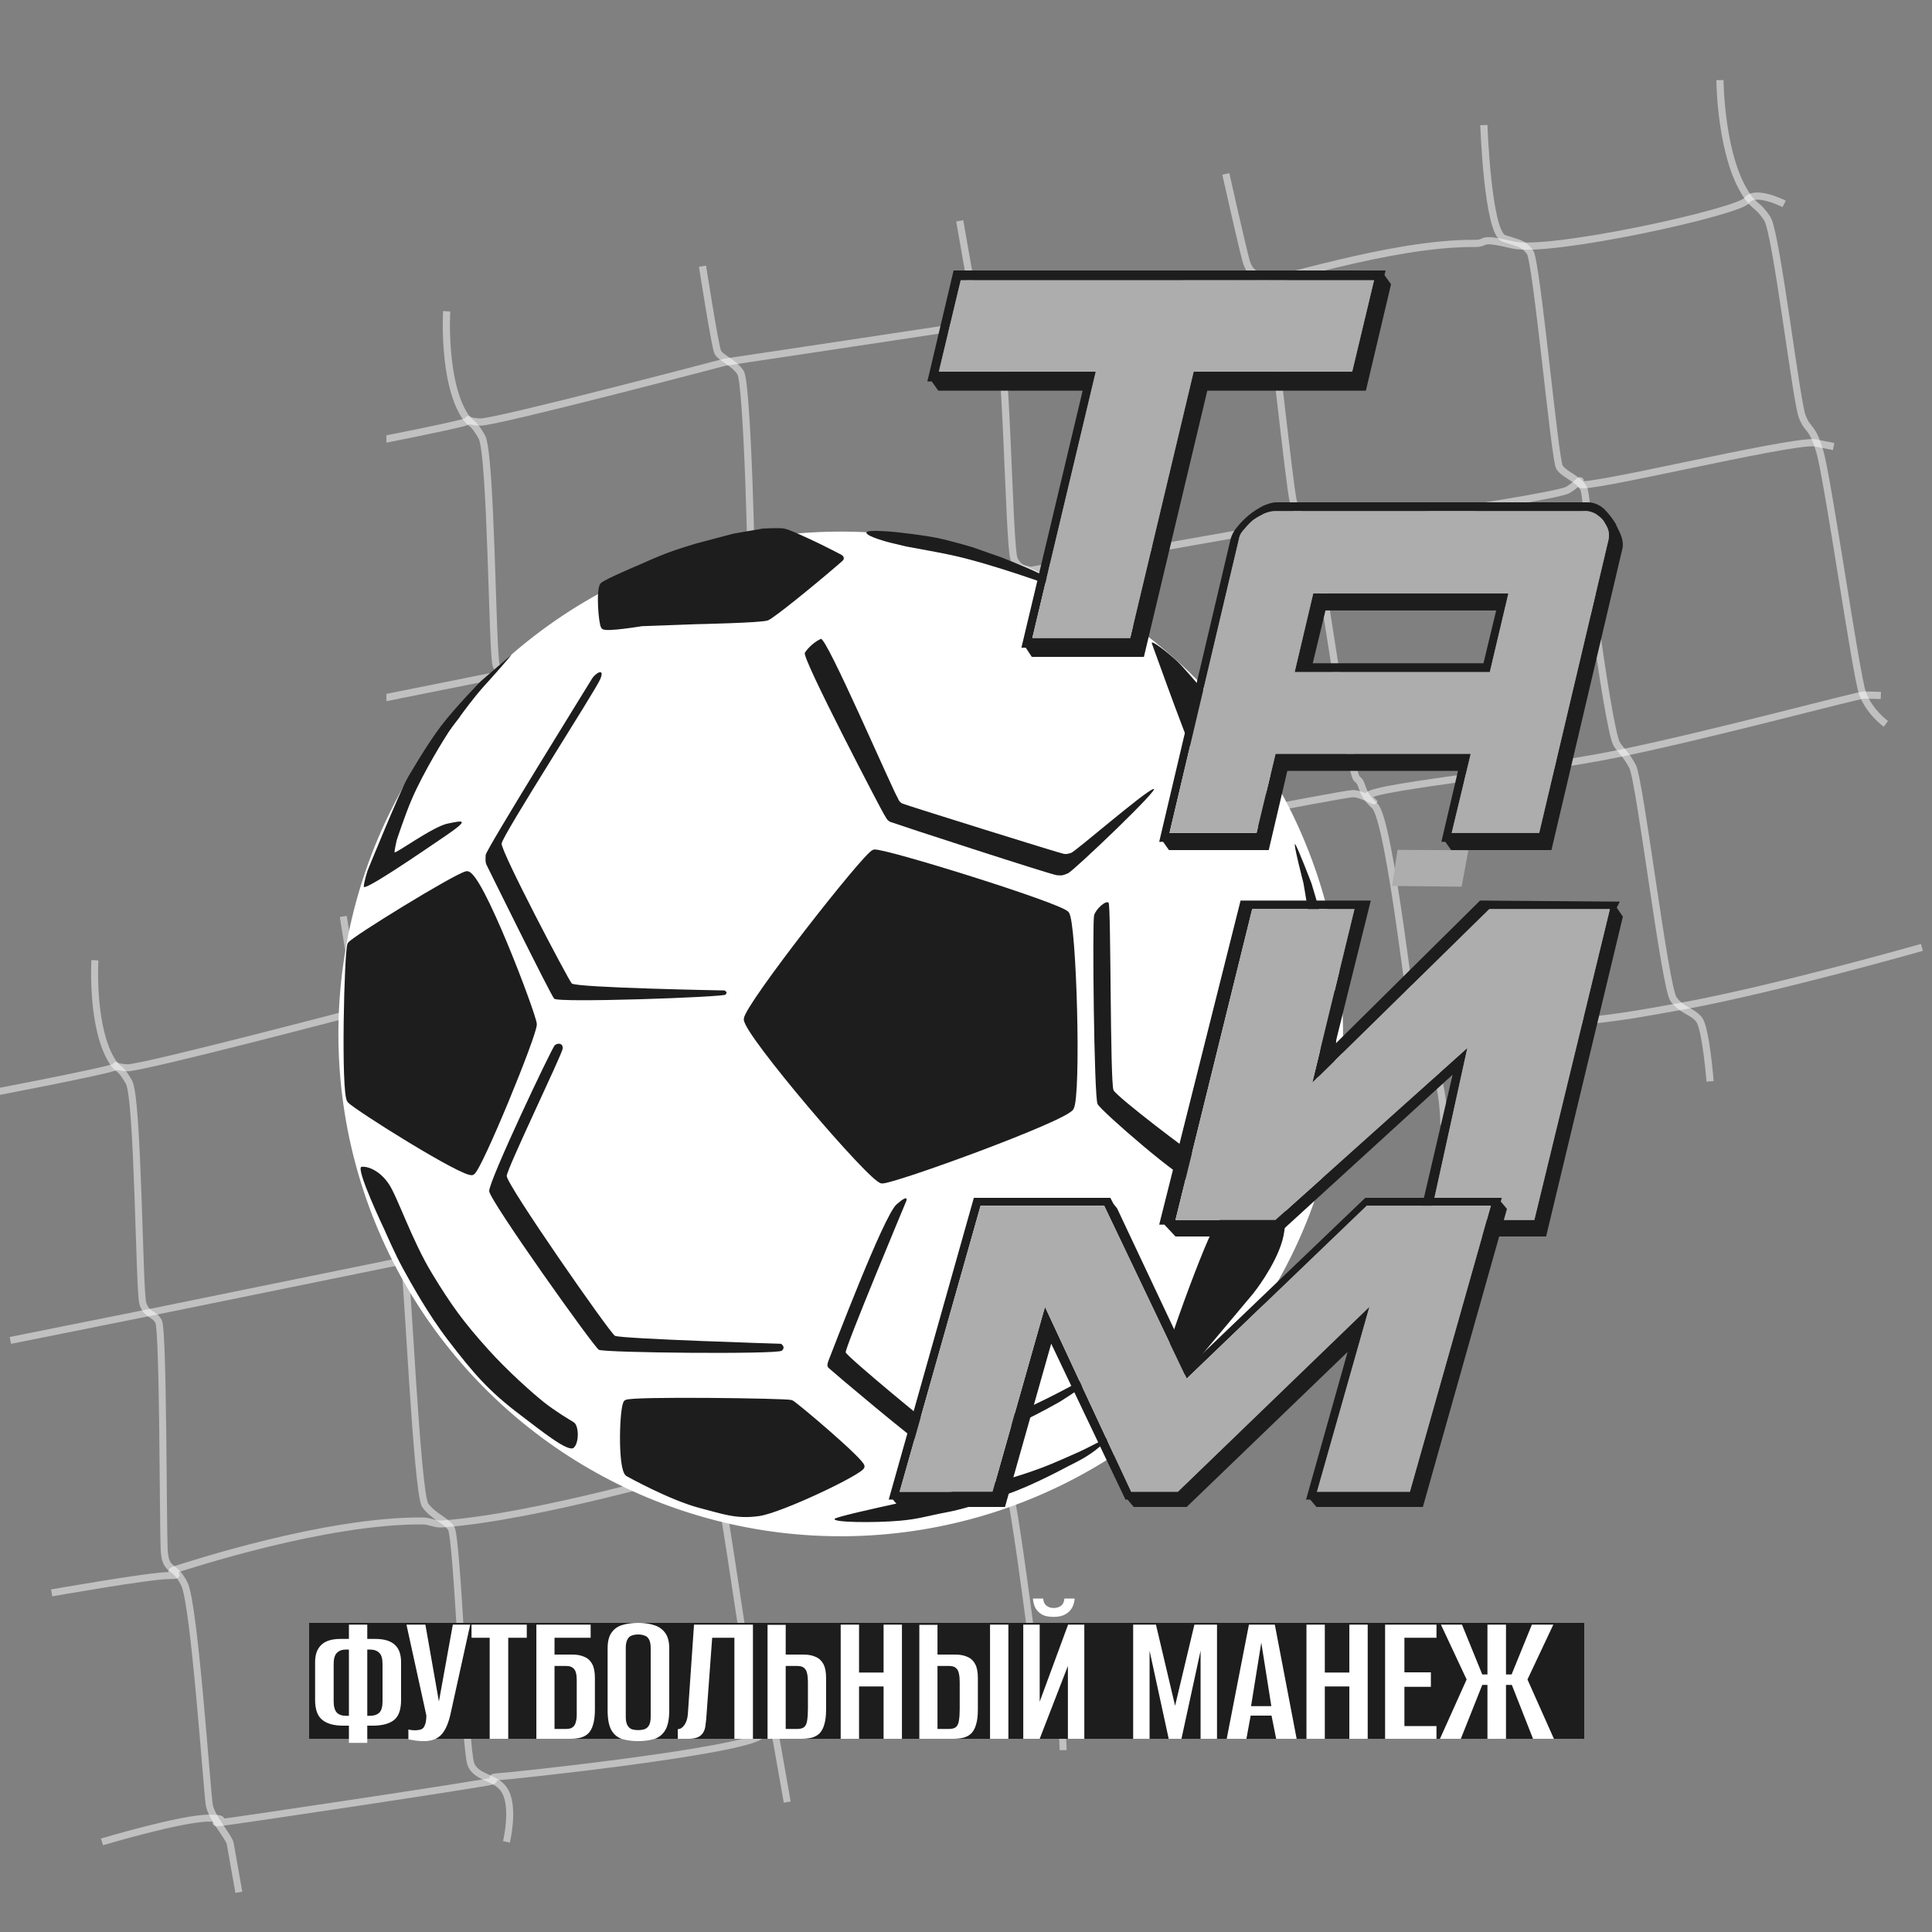 <svg width="50" height="50" viewBox="0 0 50 50" fill="none" xmlns="http://www.w3.org/2000/svg">
<rect x="0" y="0" width="50" height="50" fill="#808080" stroke="none"/>
<g clip-path="url(#clip0_555_3201)">
<path d="M22.033 21.398C22.033 21.398 22.42 23.13 22.538 23.57C22.657 24.009 22.873 23.845 23.009 24.156C23.146 24.467 23.627 29.279 23.731 29.638C23.835 29.996 24.17 30.272 24.245 30.468C24.32 30.664 25.139 36.463 25.326 36.597C25.513 36.732 25.383 36.922 25.772 37.272C26.16 37.622 26.741 43.003 26.817 43.199C26.892 43.395 27.122 43.562 27.255 43.833C27.511 44.352 27.513 45.294 27.513 45.294" stroke="white" stroke-opacity="0.5" stroke-width="0.181"/>
<path d="M15.346 22.578C15.346 22.578 15.611 24.08 15.704 24.607C15.797 25.135 15.966 25.105 16.248 25.223C16.531 25.341 16.574 30.774 16.715 31.084C16.857 31.394 17.153 31.342 17.365 31.555C17.577 31.769 17.938 37.523 18.016 37.719C18.094 37.915 18.376 38.032 18.546 38.253C18.716 38.475 19.436 44.291 19.655 44.545C19.875 44.8 20.051 44.81 20.094 45.054C20.137 45.298 20.373 46.637 20.373 46.637" stroke="white" stroke-opacity="0.5" stroke-width="0.181"/>
<path d="M8.884 23.717C8.884 23.717 9.195 25.713 9.263 25.868C9.331 26.024 9.674 26.131 9.842 26.394C10.01 26.657 10.14 31.531 10.101 31.999C10.062 32.466 10.405 32.573 10.466 32.688C10.527 32.803 10.79 38.658 11.004 38.955C11.219 39.252 11.515 39.325 11.675 39.548C11.836 39.771 12.035 45.261 12.185 45.653C12.335 46.045 12.873 45.97 13.081 46.374C13.313 46.821 13.107 47.667 13.107 47.667" stroke="white" stroke-opacity="0.5" stroke-width="0.181"/>
<path d="M2.456 24.851C2.456 24.851 2.349 26.622 2.922 27.494C3.064 27.71 3.102 27.588 3.338 28.007C3.575 28.427 3.6 33.411 3.696 33.73C3.793 34.048 3.983 33.973 4.105 34.203C4.227 34.433 4.219 39.465 4.248 40.089C4.277 40.713 4.517 40.461 4.775 41.002C5.034 41.544 5.359 46.392 5.417 46.717C5.474 47.042 5.93 47.549 5.958 47.712C5.987 47.874 6.181 48.972 6.181 48.972" stroke="white" stroke-opacity="0.5" stroke-width="0.181"/>
<path d="M36.062 22.151C36.062 22.151 35.325 21.776 35.124 22.064C34.924 22.352 30.165 23.401 29.246 23.185C28.328 22.968 28.655 23.149 28.276 23.145C26.148 23.129 23.096 24.185 22.912 24.091C22.727 23.998 23.129 24.137 22.517 23.993C21.905 23.848 16.462 25.06 16.096 25.125C15.73 25.189 9.443 26.13 9.443 26.13C9.443 26.13 3.677 27.648 3.298 27.634C2.918 27.619 3.023 27.522 2.999 27.602C2.975 27.683 -0.921 28.42 -0.921 28.42" stroke="white" stroke-opacity="0.5" stroke-width="0.181"/>
<path d="M37.304 28.249L36.827 28.154C36.147 28.096 30.931 29.372 30.941 29.192C30.951 29.012 30.934 29.149 30.632 29.336C30.33 29.523 24.413 30.388 24.147 30.301C23.88 30.214 23.995 30.149 23.873 30.171C23.751 30.192 17.134 31.359 17.134 31.359C17.134 31.359 16.923 31.312 16.787 31.287C16.651 31.261 10.411 32.634 10.411 32.634L3.947 33.952L0.268 34.69" stroke="white" stroke-opacity="0.5" stroke-width="0.181"/>
<path d="M38.491 34.504C38.491 34.504 38.235 34.495 38.07 34.493C37.906 34.492 34.386 35.448 31.999 35.944C29.522 36.459 25.243 36.84 25.619 37.069C25.995 37.299 25.475 36.968 25.224 36.97C24.973 36.972 18.534 38.234 18.534 38.234C18.344 38.19 18.268 38.154 18.05 38.108C17.833 38.062 14.018 39.242 11.455 39.44C11.252 39.456 11.143 39.364 10.939 39.362C8.421 39.341 4.858 40.519 4.54 40.617C4.222 40.715 4.86 40.772 4.358 40.776C3.856 40.78 1.337 41.224 1.337 41.224" stroke="white" stroke-opacity="0.5" stroke-width="0.181"/>
<path d="M39.523 40.833C39.523 40.833 35.91 41.863 33.546 42.301C33.182 42.369 32.977 42.401 32.612 42.466C30.473 42.85 29.137 42.668 27.154 43.553C26.986 43.628 26.896 43.678 26.728 43.752C24.274 44.849 19.921 44.787 19.921 44.787C19.921 44.787 20.122 44.503 19.691 44.91C19.261 45.318 13.264 45.961 12.932 45.978C12.6 45.995 12.859 46.042 12.743 46.094C12.626 46.146 6.184 47.111 5.732 47.164C5.281 47.217 6.132 47.058 5.42 47.053C4.707 47.048 2.64 47.668 2.64 47.668" stroke="white" stroke-opacity="0.5" stroke-width="0.181"/>
</g>
<g clip-path="url(#clip1_555_3201)">
<path d="M44.512 2.073C44.512 2.073 44.524 4.159 45.265 5.139C45.431 5.358 45.507 5.312 45.738 5.66C45.969 6.008 46.484 10.369 46.64 10.774C46.796 11.178 46.889 10.989 47.097 11.687C47.305 12.385 48.028 17.444 48.199 17.933C48.369 18.421 48.806 18.733 48.806 18.733" stroke="white" stroke-opacity="0.5" stroke-width="0.186"/>
<path d="M38.402 3.237C38.402 3.237 38.5 6.027 38.919 6.169C39.339 6.31 39.424 6.295 39.596 6.524C39.768 6.753 40.236 11.896 40.358 12.09C40.48 12.284 40.85 12.392 40.979 12.628C41.108 12.865 41.102 14.735 41.28 16.073C41.446 17.324 41.719 19.062 41.841 19.256C41.963 19.451 42.055 19.477 42.249 19.832C42.443 20.186 43.084 25.558 43.313 25.863C43.542 26.168 43.804 26.165 43.976 26.393C44.148 26.622 44.257 27.985 44.257 27.985" stroke="white" stroke-opacity="0.5" stroke-width="0.186"/>
<path d="M31.724 4.501C31.724 4.501 32.123 6.284 32.245 6.737C32.367 7.19 32.59 7.021 32.73 7.341C32.871 7.661 33.366 12.618 33.473 12.987C33.581 13.356 33.925 13.64 34.003 13.842C34.081 14.044 34.923 20.017 35.116 20.155C35.309 20.294 35.175 20.49 35.575 20.851C35.975 21.211 36.574 26.753 36.652 26.955C36.729 27.157 36.966 27.329 37.103 27.608C37.367 28.142 37.369 29.113 37.369 29.113" stroke="white" stroke-opacity="0.5" stroke-width="0.186"/>
<path d="M24.837 5.715C24.837 5.715 25.11 7.262 25.205 7.806C25.301 8.349 25.475 8.318 25.766 8.44C26.056 8.561 26.101 14.158 26.247 14.477C26.393 14.796 26.698 14.742 26.916 14.962C27.134 15.182 27.506 21.109 27.587 21.311C27.667 21.512 27.958 21.633 28.132 21.861C28.307 22.089 29.049 28.08 29.275 28.342C29.501 28.604 29.682 28.615 29.727 28.866C29.771 29.117 30.014 30.496 30.014 30.496" stroke="white" stroke-opacity="0.5" stroke-width="0.186"/>
<path d="M18.181 6.889C18.181 6.889 18.502 8.945 18.572 9.105C18.642 9.265 18.994 9.375 19.167 9.646C19.34 9.918 19.475 14.938 19.435 15.419C19.395 15.9 19.748 16.011 19.81 16.129C19.873 16.247 20.144 22.278 20.365 22.584C20.586 22.89 20.891 22.966 21.056 23.195C21.222 23.424 21.427 29.079 21.581 29.483C21.736 29.887 22.289 29.81 22.504 30.226C22.743 30.686 22.531 31.557 22.531 31.557" stroke="white" stroke-opacity="0.5" stroke-width="0.186"/>
<path d="M11.56 8.056C11.56 8.056 11.45 9.881 12.04 10.778C12.187 11.001 12.225 10.875 12.469 11.307C12.713 11.739 12.738 16.874 12.838 17.202C12.938 17.529 13.133 17.452 13.259 17.689C13.385 17.926 13.377 23.109 13.406 23.752C13.435 24.394 13.683 24.135 13.949 24.692C14.215 25.25 14.551 30.243 14.61 30.578C14.669 30.913 15.138 31.435 15.168 31.603C15.197 31.77 15.396 32.901 15.396 32.901" stroke="white" stroke-opacity="0.5" stroke-width="0.186"/>
<path d="M46.174 5.276C46.174 5.276 45.416 4.89 45.209 5.186C45.002 5.482 40.1 6.563 39.154 6.34C38.209 6.117 38.545 6.303 38.155 6.3C35.964 6.283 32.819 7.371 32.63 7.274C32.44 7.178 32.854 7.321 32.223 7.173C31.593 7.024 25.986 8.272 25.61 8.339C25.233 8.405 18.758 9.374 18.758 9.374C18.758 9.374 12.819 10.938 12.427 10.923C12.036 10.908 12.144 10.807 12.12 10.891C12.095 10.974 8.082 11.733 8.082 11.733" stroke="white" stroke-opacity="0.5" stroke-width="0.186"/>
<path d="M47.454 11.556L46.963 11.459C46.263 11.399 40.89 12.714 40.9 12.528C40.911 12.343 40.892 12.484 40.581 12.677C40.271 12.869 34.177 13.76 33.902 13.671C33.628 13.581 33.745 13.514 33.62 13.536C33.494 13.559 26.679 14.76 26.679 14.76C26.679 14.76 26.461 14.712 26.321 14.685C26.181 14.659 19.754 16.073 19.754 16.073L13.096 17.431L9.307 18.191" stroke="white" stroke-opacity="0.5" stroke-width="0.186"/>
<path d="M48.676 17.999C48.676 17.999 48.412 17.989 48.243 17.988C48.074 17.987 44.448 18.971 41.989 19.483C39.438 20.013 35.031 20.405 35.418 20.641C35.805 20.878 35.27 20.537 35.011 20.539C34.753 20.541 28.12 21.841 28.12 21.841C27.924 21.796 27.846 21.759 27.622 21.711C27.398 21.664 23.469 22.879 20.829 23.083C20.62 23.099 20.507 23.005 20.297 23.003C17.704 22.981 14.034 24.194 13.706 24.296C13.379 24.397 14.037 24.455 13.519 24.459C13.002 24.463 10.407 24.921 10.407 24.921" stroke="white" stroke-opacity="0.5" stroke-width="0.186"/>
<path d="M49.739 24.518C49.739 24.518 46.017 25.579 43.582 26.03C43.208 26.1 42.996 26.132 42.621 26.2C40.417 26.596 39.042 26.408 36.998 27.319C36.826 27.396 36.733 27.448 36.56 27.525C34.033 28.654 29.549 28.59 29.549 28.59C29.549 28.59 29.756 28.297 29.312 28.717C28.869 29.137 22.692 29.799 22.35 29.817C22.008 29.834 22.275 29.883 22.155 29.937C22.035 29.99 15.399 30.985 14.934 31.039C14.47 31.093 15.346 30.93 14.613 30.925C13.879 30.92 11.749 31.558 11.749 31.558" stroke="white" stroke-opacity="0.5" stroke-width="0.186"/>
</g>
<rect width="33" height="3" transform="translate(8 42)" fill="#1E1D1D"/>
<path d="M9.03 45.105L9.03 44.66L8.88 44.66C8.643 44.66 8.463 44.61 8.34 44.51C8.217 44.41 8.155 44.24 8.155 44L8.155 43.01C8.155 42.82 8.208 42.673 8.315 42.57C8.422 42.466 8.588 42.415 8.815 42.415L9.03 42.415L9.03 42.045L9.505 42.045L9.505 42.415L9.71 42.415C9.94 42.415 10.108 42.465 10.215 42.565C10.325 42.661 10.38 42.813 10.38 43.02L10.38 43.995C10.38 44.248 10.317 44.423 10.19 44.52C10.067 44.613 9.885 44.66 9.645 44.66L9.505 44.66L9.505 45.105L9.03 45.105ZM8.955 44.405L9.03 44.405C9.03 44.118 9.03 43.833 9.03 43.55C9.03 43.263 9.03 42.976 9.03 42.69L8.955 42.69C8.852 42.69 8.772 42.72 8.715 42.78C8.662 42.836 8.635 42.931 8.635 43.065L8.635 44.03C8.635 44.163 8.662 44.26 8.715 44.32C8.768 44.376 8.848 44.405 8.955 44.405ZM9.505 44.405L9.57 44.405C9.677 44.405 9.758 44.378 9.815 44.325C9.872 44.271 9.9 44.173 9.9 44.03L9.9 43.07C9.9 42.926 9.872 42.828 9.815 42.775C9.758 42.718 9.677 42.69 9.57 42.69L9.505 42.69C9.505 42.976 9.505 43.263 9.505 43.55C9.505 43.833 9.505 44.118 9.505 44.405ZM10.969 45.06C10.893 45.06 10.818 45.055 10.744 45.045C10.674 45.035 10.616 45.025 10.569 45.015L10.569 44.76C10.592 44.766 10.619 44.771 10.649 44.775C10.679 44.778 10.711 44.78 10.744 44.78C10.791 44.78 10.839 44.773 10.889 44.76C10.939 44.743 10.974 44.706 10.994 44.65C11.008 44.616 11.018 44.58 11.024 44.54C11.031 44.5 11.034 44.451 11.034 44.395L10.519 42.045L11.009 42.045L11.359 44.035L11.719 42.045L12.169 42.045L11.669 44.315C11.613 44.585 11.531 44.776 11.424 44.89C11.321 45.003 11.169 45.06 10.969 45.06ZM12.673 45L12.673 42.385L12.203 42.385L12.203 42.045L13.633 42.045L13.633 42.385L13.153 42.385L13.153 45L12.673 45ZM13.881 45L13.881 42.045L15.286 42.045L15.286 42.385L14.351 42.385L14.351 42.82L14.816 42.82C14.936 42.82 15.04 42.84 15.126 42.88C15.213 42.916 15.28 42.978 15.326 43.065C15.373 43.151 15.396 43.271 15.396 43.425L15.396 44.24C15.396 44.396 15.381 44.525 15.351 44.625C15.325 44.721 15.285 44.798 15.231 44.855C15.178 44.908 15.111 44.946 15.031 44.97C14.951 44.99 14.858 45 14.751 45L13.881 45ZM14.651 44.745C14.728 44.745 14.785 44.73 14.821 44.7C14.861 44.67 14.888 44.626 14.901 44.57C14.918 44.513 14.926 44.448 14.926 44.375L14.926 43.48C14.926 43.41 14.92 43.348 14.906 43.295C14.893 43.238 14.866 43.195 14.826 43.165C14.786 43.131 14.726 43.115 14.646 43.115L14.351 43.115L14.351 44.745L14.651 44.745ZM16.515 45.06C16.358 45.06 16.22 45.041 16.1 45.005C15.983 44.968 15.892 44.893 15.825 44.78C15.758 44.663 15.725 44.49 15.725 44.26L15.725 42.665C15.725 42.485 15.758 42.348 15.825 42.255C15.892 42.158 15.985 42.091 16.105 42.055C16.225 42.018 16.363 42 16.52 42C16.677 42 16.813 42.02 16.93 42.06C17.05 42.096 17.145 42.163 17.215 42.26C17.285 42.353 17.32 42.488 17.32 42.665L17.32 44.255C17.32 44.491 17.285 44.666 17.215 44.78C17.145 44.893 17.05 44.968 16.93 45.005C16.81 45.041 16.672 45.06 16.515 45.06ZM16.515 44.775C16.578 44.775 16.635 44.766 16.685 44.75C16.735 44.73 16.773 44.695 16.8 44.645C16.826 44.595 16.84 44.521 16.84 44.425L16.84 42.65C16.84 42.556 16.826 42.485 16.8 42.435C16.773 42.381 16.735 42.346 16.685 42.33C16.635 42.31 16.578 42.3 16.515 42.3C16.451 42.3 16.395 42.31 16.345 42.33C16.298 42.346 16.262 42.381 16.235 42.435C16.208 42.485 16.195 42.556 16.195 42.65L16.195 44.425C16.195 44.521 16.208 44.595 16.235 44.645C16.262 44.695 16.298 44.73 16.345 44.75C16.395 44.766 16.451 44.775 16.515 44.775ZM17.541 45L17.541 44.75C17.605 44.75 17.661 44.715 17.711 44.645C17.761 44.575 17.791 44.483 17.801 44.37L17.961 42.045L19.486 42.045L19.486 45L19.006 45L19.006 42.385L18.431 42.385L18.276 44.5C18.27 44.55 18.263 44.605 18.256 44.665C18.25 44.721 18.233 44.775 18.206 44.825C18.18 44.875 18.138 44.916 18.081 44.95C18.025 44.98 17.945 44.996 17.841 45L17.541 45ZM19.864 45L19.864 42.05L20.334 42.05L20.334 42.82L20.794 42.82C20.917 42.82 21.022 42.84 21.109 42.88C21.196 42.916 21.262 42.978 21.309 43.065C21.356 43.151 21.379 43.271 21.379 43.425L21.379 44.24C21.379 44.396 21.364 44.525 21.334 44.625C21.307 44.721 21.267 44.798 21.214 44.855C21.161 44.908 21.094 44.946 21.014 44.97C20.934 44.99 20.841 45 20.734 45L19.864 45ZM20.334 44.745L20.634 44.745C20.714 44.745 20.774 44.728 20.814 44.695C20.854 44.658 20.879 44.601 20.889 44.525C20.902 44.448 20.909 44.348 20.909 44.225L20.909 43.53C20.909 43.446 20.902 43.375 20.889 43.315C20.879 43.255 20.854 43.206 20.814 43.17C20.777 43.133 20.716 43.115 20.629 43.115L20.334 43.115L20.334 44.745ZM21.757 45L21.757 42.045L22.232 42.045L22.232 43.285L22.867 43.285L22.867 42.045L23.342 42.045L23.342 45L22.867 45L22.867 43.645L22.232 43.645L22.232 45L21.757 45ZM23.792 45L23.792 42.05L24.262 42.05L24.262 42.82L24.722 42.82C24.846 42.82 24.951 42.84 25.037 42.88C25.124 42.916 25.191 42.978 25.237 43.065C25.284 43.151 25.307 43.271 25.307 43.425L25.307 44.24C25.307 44.396 25.292 44.525 25.262 44.625C25.236 44.721 25.196 44.798 25.142 44.855C25.089 44.908 25.022 44.946 24.942 44.97C24.862 44.99 24.769 45 24.662 45L23.792 45ZM24.262 44.745L24.562 44.745C24.642 44.745 24.702 44.728 24.742 44.695C24.782 44.658 24.807 44.601 24.817 44.525C24.831 44.448 24.837 44.348 24.837 44.225L24.837 43.53C24.837 43.446 24.831 43.375 24.817 43.315C24.807 43.255 24.782 43.206 24.742 43.17C24.706 43.133 24.644 43.115 24.557 43.115L24.262 43.115L24.262 44.745ZM25.622 45L25.622 42.045L26.097 42.045L26.097 45L25.622 45ZM26.482 45L26.482 42.045L26.907 42.045L26.907 44.04L27.642 42.045L28.062 42.045L28.062 45L27.637 45L27.637 43.115L26.907 45L26.482 45ZM27.267 41.845C27.123 41.845 27.013 41.818 26.937 41.765C26.86 41.711 26.807 41.648 26.777 41.575C26.75 41.498 26.735 41.43 26.732 41.37L26.997 41.37C27.003 41.453 27.032 41.515 27.082 41.555C27.135 41.595 27.197 41.615 27.267 41.615C27.343 41.615 27.407 41.596 27.457 41.56C27.51 41.52 27.54 41.456 27.547 41.37L27.812 41.37C27.808 41.446 27.788 41.521 27.752 41.595C27.715 41.668 27.657 41.728 27.577 41.775C27.5 41.821 27.397 41.845 27.267 41.845ZM29.326 45L29.326 42.045L29.916 42.045L30.411 44.145L30.911 42.045L31.496 42.045L31.496 45L31.071 45L31.071 42.72L30.576 45L30.246 45L29.751 42.72L29.751 45L29.326 45ZM31.747 45L32.322 42.045L32.992 42.045L33.557 45L33.027 45L32.907 44.4L32.367 44.4L32.257 45L31.747 45ZM32.377 44.155L32.902 44.155L32.642 42.51L32.377 44.155ZM33.811 45L33.811 42.045L34.286 42.045L34.286 43.285L34.921 43.285L34.921 42.045L35.396 42.045L35.396 45L34.921 45L34.921 43.645L34.286 43.645L34.286 45L33.811 45ZM35.846 45L35.846 42.045L37.176 42.045L37.176 42.385L36.346 42.385L36.346 43.28L37.031 43.28L37.031 43.655L36.346 43.655L36.346 44.67L37.176 44.67L37.176 45L35.846 45ZM37.266 45L37.956 43.465L37.291 42.045L37.836 42.045L38.361 43.335L38.495 43.335L38.495 42.045L38.975 42.045L38.975 43.335L39.12 43.335L39.645 42.045L40.2 42.045L39.531 43.465L40.215 45L39.675 45L39.126 43.605L38.975 43.605L38.975 45L38.495 45L38.495 43.605L38.361 43.605L37.806 45L37.266 45Z" fill="white"/>
<circle cx="21.758" cy="26.758" r="13" transform="rotate(-41 21.758 26.758)" fill="white"/>
<path d="M9.959 31.846C9.959 31.846 9.183 30.217 9.358 30.197C9.532 30.177 9.837 30.307 10.061 30.639C10.286 30.97 10.658 32.096 11.18 32.956C11.675 33.771 11.993 34.211 12.631 34.92C13.153 35.499 13.797 36.067 14.08 36.292C14.36 36.514 14.706 36.722 14.844 36.805L14.849 36.809C14.983 36.889 14.993 37.342 14.847 37.468C14.701 37.595 13.976 37.003 13.472 36.623C12.635 35.993 12.243 35.526 11.604 34.694C11.082 34.017 10.639 33.212 10.432 32.836L10.425 32.823C10.221 32.453 9.959 31.846 9.959 31.846Z" fill="#1E1D1D"/>
<path d="M12.66 30.827C12.643 30.578 14.282 27.116 14.358 27.051C14.433 26.985 14.574 26.994 14.563 27.135C14.553 27.275 13.13 30.221 13.114 30.432C13.098 30.643 15.778 34.491 15.914 34.57C16.049 34.649 20.211 34.777 20.211 34.777C20.211 34.777 20.347 34.857 20.233 34.956C20.12 35.054 15.633 35.011 15.498 34.932C15.362 34.852 12.677 31.075 12.66 30.827Z" fill="#1E1D1D"/>
<path d="M28.337 37.54C28.084 37.728 27.923 37.806 27.641 37.947C27.641 37.947 26.696 38.461 26.044 38.676C26.044 38.676 25.141 39.015 24.537 39.13C23.932 39.245 23.783 39.312 23.29 39.356C22.635 39.415 21.494 39.402 21.606 39.304C21.718 39.207 24.999 38.53 24.999 38.53C25.592 38.406 25.927 38.335 26.502 38.146C27.066 37.961 27.37 37.822 27.912 37.58C28.242 37.432 28.86 37.085 28.748 37.183C28.636 37.28 28.507 37.413 28.337 37.54Z" fill="#1E1D1D"/>
<path d="M23.203 31.169C23.539 30.877 23.455 31.081 23.455 31.081C23.455 31.081 21.86 34.893 21.887 35C21.915 35.107 24.235 37.024 24.337 37.066C24.44 37.108 24.44 37.108 24.509 37.113C24.579 37.118 25.789 36.799 26.552 36.452C27.316 36.105 28.005 35.714 28.005 35.714C28.427 35.472 29.375 34.669 29.034 35.015L28.14 35.793C27.879 35.996 27.441 36.269 27.441 36.269C27.441 36.269 26.876 36.593 26.496 36.763C26.139 36.922 25.56 37.117 25.56 37.117C25.56 37.117 25.006 37.349 24.63 37.402C24.358 37.441 24.132 37.507 23.927 37.422C23.723 37.338 21.505 35.464 21.472 35.426C21.44 35.389 21.37 35.384 21.454 35.18C21.539 34.976 22.868 31.46 23.203 31.169Z" fill="#1E1D1D"/>
<path d="M33.732 22.85C33.732 22.85 33.453 21.774 33.519 21.849C33.584 21.925 33.942 22.865 33.942 22.865C33.942 22.865 34.11 23.409 34.197 23.764C34.282 24.11 34.322 24.306 34.382 24.657C34.529 25.506 34.614 25.993 34.584 26.853C34.556 27.665 34.473 28.122 34.268 28.907C34.204 29.152 34.164 29.288 34.085 29.528C33.968 29.881 33.77 30.526 33.742 30.418C33.715 30.311 33.785 30.013 33.823 29.755C33.823 29.755 34.061 28.607 34.134 27.771C34.208 26.936 34.161 26.46 34.105 25.622C34.033 24.533 33.732 22.85 33.732 22.85Z" fill="#1E1D1D"/>
<path d="M28.405 28.573C28.314 28.392 28.267 23.863 28.315 23.691C28.363 23.518 28.626 23.29 28.691 23.364C28.755 23.439 28.727 28.033 28.818 28.214C28.91 28.396 30.837 29.854 30.939 29.896C31.042 29.937 31.042 29.937 31.149 29.909L31.149 29.909C31.256 29.881 32.496 28.804 32.646 28.673C32.796 28.543 31.134 30.575 30.887 30.594C30.64 30.613 28.497 28.755 28.405 28.573Z" fill="#1E1D1D"/>
<path d="M12.57 22.124C12.581 21.984 15.242 17.697 15.323 17.561C15.405 17.425 15.665 17.264 15.535 17.575C15.405 17.885 12.998 21.621 12.982 21.832C12.966 22.044 14.699 25.338 14.796 25.451C14.894 25.563 18.748 25.633 18.748 25.633C18.748 25.633 18.851 25.675 18.775 25.741C18.699 25.807 14.439 25.958 14.342 25.846C14.244 25.734 12.609 22.42 12.587 22.373C12.565 22.326 12.56 22.265 12.57 22.124Z" fill="#1E1D1D"/>
<path d="M9.414 22.943C9.424 22.804 9.513 22.53 9.513 22.53C9.513 22.53 10.352 20.47 10.554 20.122C10.554 20.122 11.04 19.279 11.416 18.785C11.781 18.306 12.44 17.633 12.44 17.633L13.222 16.954C13.333 16.857 12.562 17.723 12.537 17.745C12.537 17.745 12.401 17.889 12.156 18.207C11.91 18.526 11.886 18.573 11.886 18.573C11.886 18.573 11.714 18.791 11.615 18.938C11.516 19.085 10.963 19.972 10.655 20.688C10.481 21.092 10.267 21.744 10.267 21.744C10.239 21.864 10.215 21.985 10.21 22.055C10.205 22.125 11.2 21.39 11.59 21.313C11.979 21.235 12.193 21.181 11.496 21.656L11.495 21.656C10.798 22.131 9.404 23.082 9.414 22.943Z" fill="#1E1D1D"/>
<path d="M21.244 16.535C21.098 16.596 20.91 16.76 20.829 16.896C20.749 17.031 22.852 21.049 22.884 21.086C22.917 21.123 22.944 21.231 23.047 21.273C23.149 21.315 27.214 22.642 27.354 22.651C27.495 22.66 27.495 22.66 27.64 22.6C27.786 22.539 30.1 20.33 29.847 20.419C29.593 20.508 27.822 22.048 27.714 22.076C27.606 22.104 27.606 22.104 27.536 22.099C27.466 22.095 23.466 20.843 23.364 20.8C23.261 20.759 23.234 20.651 23.234 20.651C23.139 20.536 21.39 16.474 21.244 16.535Z" fill="#1E1D1D"/>
<path d="M23.263 13.779C23.263 13.779 22.394 13.682 22.422 13.789C22.45 13.896 23.035 14.043 23.035 14.043L23.448 14.142L24.07 14.257C24.07 14.257 24.408 14.32 24.623 14.366C25.691 14.597 27.297 15.188 27.297 15.188L28.319 15.611C28.523 15.695 27.372 15.052 26.731 14.762C26.417 14.62 25.914 14.424 25.914 14.424L25.162 14.16C25.162 14.16 24.601 13.992 24.234 13.918C23.858 13.843 23.263 13.779 23.263 13.779Z" fill="#1E1D1D"/>
<path d="M12.225 30.349C12.038 30.446 9.208 28.671 9.044 28.483C8.88 28.294 8.97 24.577 9.053 24.438C9.136 24.3 11.742 22.697 12.072 22.608C12.402 22.52 13.816 26.253 13.832 26.505C13.847 26.756 12.413 30.253 12.225 30.349Z" fill="#1E1D1D" stroke="#1E1D1D" stroke-width="0.122"/>
<path d="M16.242 38.147C16.043 37.994 16.092 36.387 16.204 36.29C16.316 36.192 20.374 36.25 20.476 36.292C20.578 36.334 22.324 37.814 22.314 37.953C22.304 38.093 20.216 39.095 19.633 39.176C19.049 39.258 18.711 39.118 18.142 38.973C17.357 38.772 16.242 38.147 16.242 38.147Z" fill="#1E1D1D" stroke="#1E1D1D" stroke-width="0.122"/>
<path d="M31.481 31.788C31.2 32.224 29.791 36.079 30.043 35.988C30.294 35.897 30.601 35.566 30.601 35.566L32.386 33.437C32.386 33.437 32.944 32.741 33.129 32.087C33.314 31.432 33.132 30.417 32.961 30.373C32.791 30.328 31.762 31.351 31.481 31.788Z" fill="#1E1D1D" stroke="#1E1D1D" stroke-width="0.122"/>
<path d="M22.824 30.567C22.544 30.546 19.287 26.724 19.31 26.374C19.333 26.024 22.405 22.102 22.62 22.047C22.834 21.993 27.411 23.417 27.607 23.642C27.802 23.867 27.923 28.374 27.727 28.676C27.532 28.978 23.104 30.587 22.824 30.567Z" fill="#1E1D1D" stroke="#1E1D1D" stroke-width="0.122"/>
<path d="M15.616 16.223C15.551 16.149 15.481 15.231 15.595 15.132C15.708 15.034 16.581 14.667 16.581 14.667C16.581 14.667 17.019 14.468 17.308 14.361C17.586 14.257 18.03 14.125 18.03 14.125L19 13.869L19.749 13.74C19.749 13.74 20.149 13.718 20.277 13.738C20.404 13.758 20.865 13.973 21.23 14.149C21.418 14.239 21.705 14.39 21.705 14.39C21.705 14.39 21.807 14.431 21.769 14.464C21.732 14.497 21.7 14.524 21.656 14.563C20.976 15.15 20.002 15.935 19.856 15.997C19.711 16.058 18.019 16.093 18.019 16.093L16.607 16.145C16.607 16.145 15.68 16.298 15.616 16.223Z" fill="#1E1D1D" stroke="#1E1D1D" stroke-width="0.122"/>
<path d="M31.143 20.075C30.89 19.707 29.871 16.803 29.812 16.659C29.752 16.515 30.248 16.907 30.478 17.125C30.709 17.343 31.934 18.799 31.934 18.799C32.135 19.06 32.252 19.207 32.409 19.497L32.411 19.499C32.535 19.728 32.606 19.86 32.681 20.11C32.829 20.609 32.87 21.383 32.726 21.443C32.581 21.503 31.397 20.442 31.143 20.075Z" fill="#1E1D1D"/>
<path d="M26.717 16.509H29.25L30.892 9.619H34.995L35.561 7.253H24.863L24.297 9.619H28.358L26.717 16.509ZM28.019 10.11H24.283L24.113 9.872H24L24.679 7H35.858L35.83 7.119L36 7.357L35.349 10.11H31.245L29.604 17H26.703L26.547 16.762H26.434L28.019 10.11Z" fill="#1E1D1D"/>
<path d="M26.717 16.509H29.25L30.892 9.619H34.995L35.561 7.253H24.863L24.297 9.619H28.358L26.717 16.509Z" fill="#ADADAD"/>
<path d="M37.303 21.786L37.733 19.951H33.316L32.835 22H30.253L30.101 21.786H30L31.848 13.951C31.873 13.857 31.924 13.75 32.013 13.643C32.101 13.536 32.202 13.429 32.316 13.335C32.43 13.241 32.557 13.161 32.683 13.094C32.81 13.04 32.924 13 33.038 13H41.1C41.252 13 41.404 13.067 41.531 13.188C41.657 13.321 41.758 13.455 41.834 13.589H41.822L41.847 13.63C41.898 13.737 41.948 13.83 41.974 13.924C41.999 14.018 42.011 14.112 41.986 14.205L40.151 22H37.556L37.404 21.786H37.303ZM38.062 19.509L37.569 21.558H39.834L41.632 13.951C41.645 13.87 41.645 13.79 41.619 13.71C41.594 13.63 41.543 13.549 41.493 13.469C41.442 13.402 41.366 13.348 41.29 13.295C41.214 13.255 41.126 13.228 41.05 13.228H32.987C32.898 13.228 32.81 13.255 32.709 13.295C32.607 13.348 32.506 13.402 32.417 13.469C32.329 13.549 32.253 13.63 32.19 13.71C32.114 13.79 32.076 13.87 32.063 13.951L30.266 21.558H32.519L33.012 19.509H38.062ZM38.556 17.393H33.506L33.987 15.357H39.037L38.556 17.393ZM34.303 15.799L33.974 17.165H38.392L38.721 15.799H34.303Z" fill="#1E1D1D"/>
<path fill-rule="evenodd" clip-rule="evenodd" d="M38.062 19.509L37.569 21.558H39.834L41.632 13.951C41.645 13.87 41.645 13.79 41.619 13.71C41.594 13.63 41.543 13.549 41.493 13.469C41.442 13.402 41.366 13.348 41.29 13.295C41.214 13.255 41.126 13.228 41.05 13.228H32.987C32.898 13.228 32.81 13.255 32.709 13.295C32.607 13.348 32.506 13.402 32.417 13.469C32.329 13.549 32.253 13.63 32.19 13.71C32.114 13.79 32.076 13.87 32.063 13.951L30.266 21.558H32.519L33.012 19.509H38.062ZM33.506 17.393H38.556L39.037 15.357H33.987L33.506 17.393Z" fill="#ADADAD"/>
<path d="M37.974 27.123L33.009 31.573H30.421L32.407 23.526H35.054L33.96 28.024L38.544 23.526H41.665L39.709 31.573H36.997L37.974 27.123ZM32.106 23.306L30 31.693H30.134L30.421 32H33.009L37.594 27.812L36.618 32H40.013L42 23.723L41.841 23.49L41.92 23.334L38.304 23.306L34.556 27.017L35.476 23.306H32.106Z" fill="#1E1D1D"/>
<path d="M37.974 27.123L33.009 31.573H30.421L32.407 23.526H35.054L33.96 28.024L38.544 23.526H41.665L39.709 31.573H36.997L37.974 27.123Z" fill="#ADADAD"/>
<path d="M38.001 22.005L36.168 21.995L36.028 22.928L37.827 22.947L38.001 22.005Z" fill="#ADADAD"/>
<path d="M27.044 33.821L29.274 38.607H30.483L35.44 33.821L34.083 38.607H36.488L38.584 31.202H35.373L30.711 35.679L28.575 31.202H25.378L23.282 38.607H25.687L27.044 33.821ZM28.911 31.274L30.819 35.321L35.333 31H38.866L38.839 31.095L39 31.286L36.824 39H34.07L33.908 38.809H33.801L34.876 34.988L30.711 39H29.341L29.18 38.809H29.126L27.205 34.774L26.009 39H23.269L23.108 38.809H23L25.203 31H28.736L28.817 31.155L28.911 31.274Z" fill="#1E1D1D"/>
<path d="M27.044 33.821L29.274 38.607H30.483L35.44 33.821L34.083 38.607H36.488L38.584 31.202H35.373L30.711 35.679L28.575 31.202H25.378L23.282 38.607H25.687L27.044 33.821Z" fill="#ADADAD"/>
<defs>
<clipPath id="clip0_555_3201">
<rect width="28" height="33" fill="white" transform="translate(0 17)"/>
</clipPath>
<clipPath id="clip1_555_3201">
<rect width="40" height="38" fill="white" transform="translate(10)"/>
</clipPath>
</defs>
</svg>
